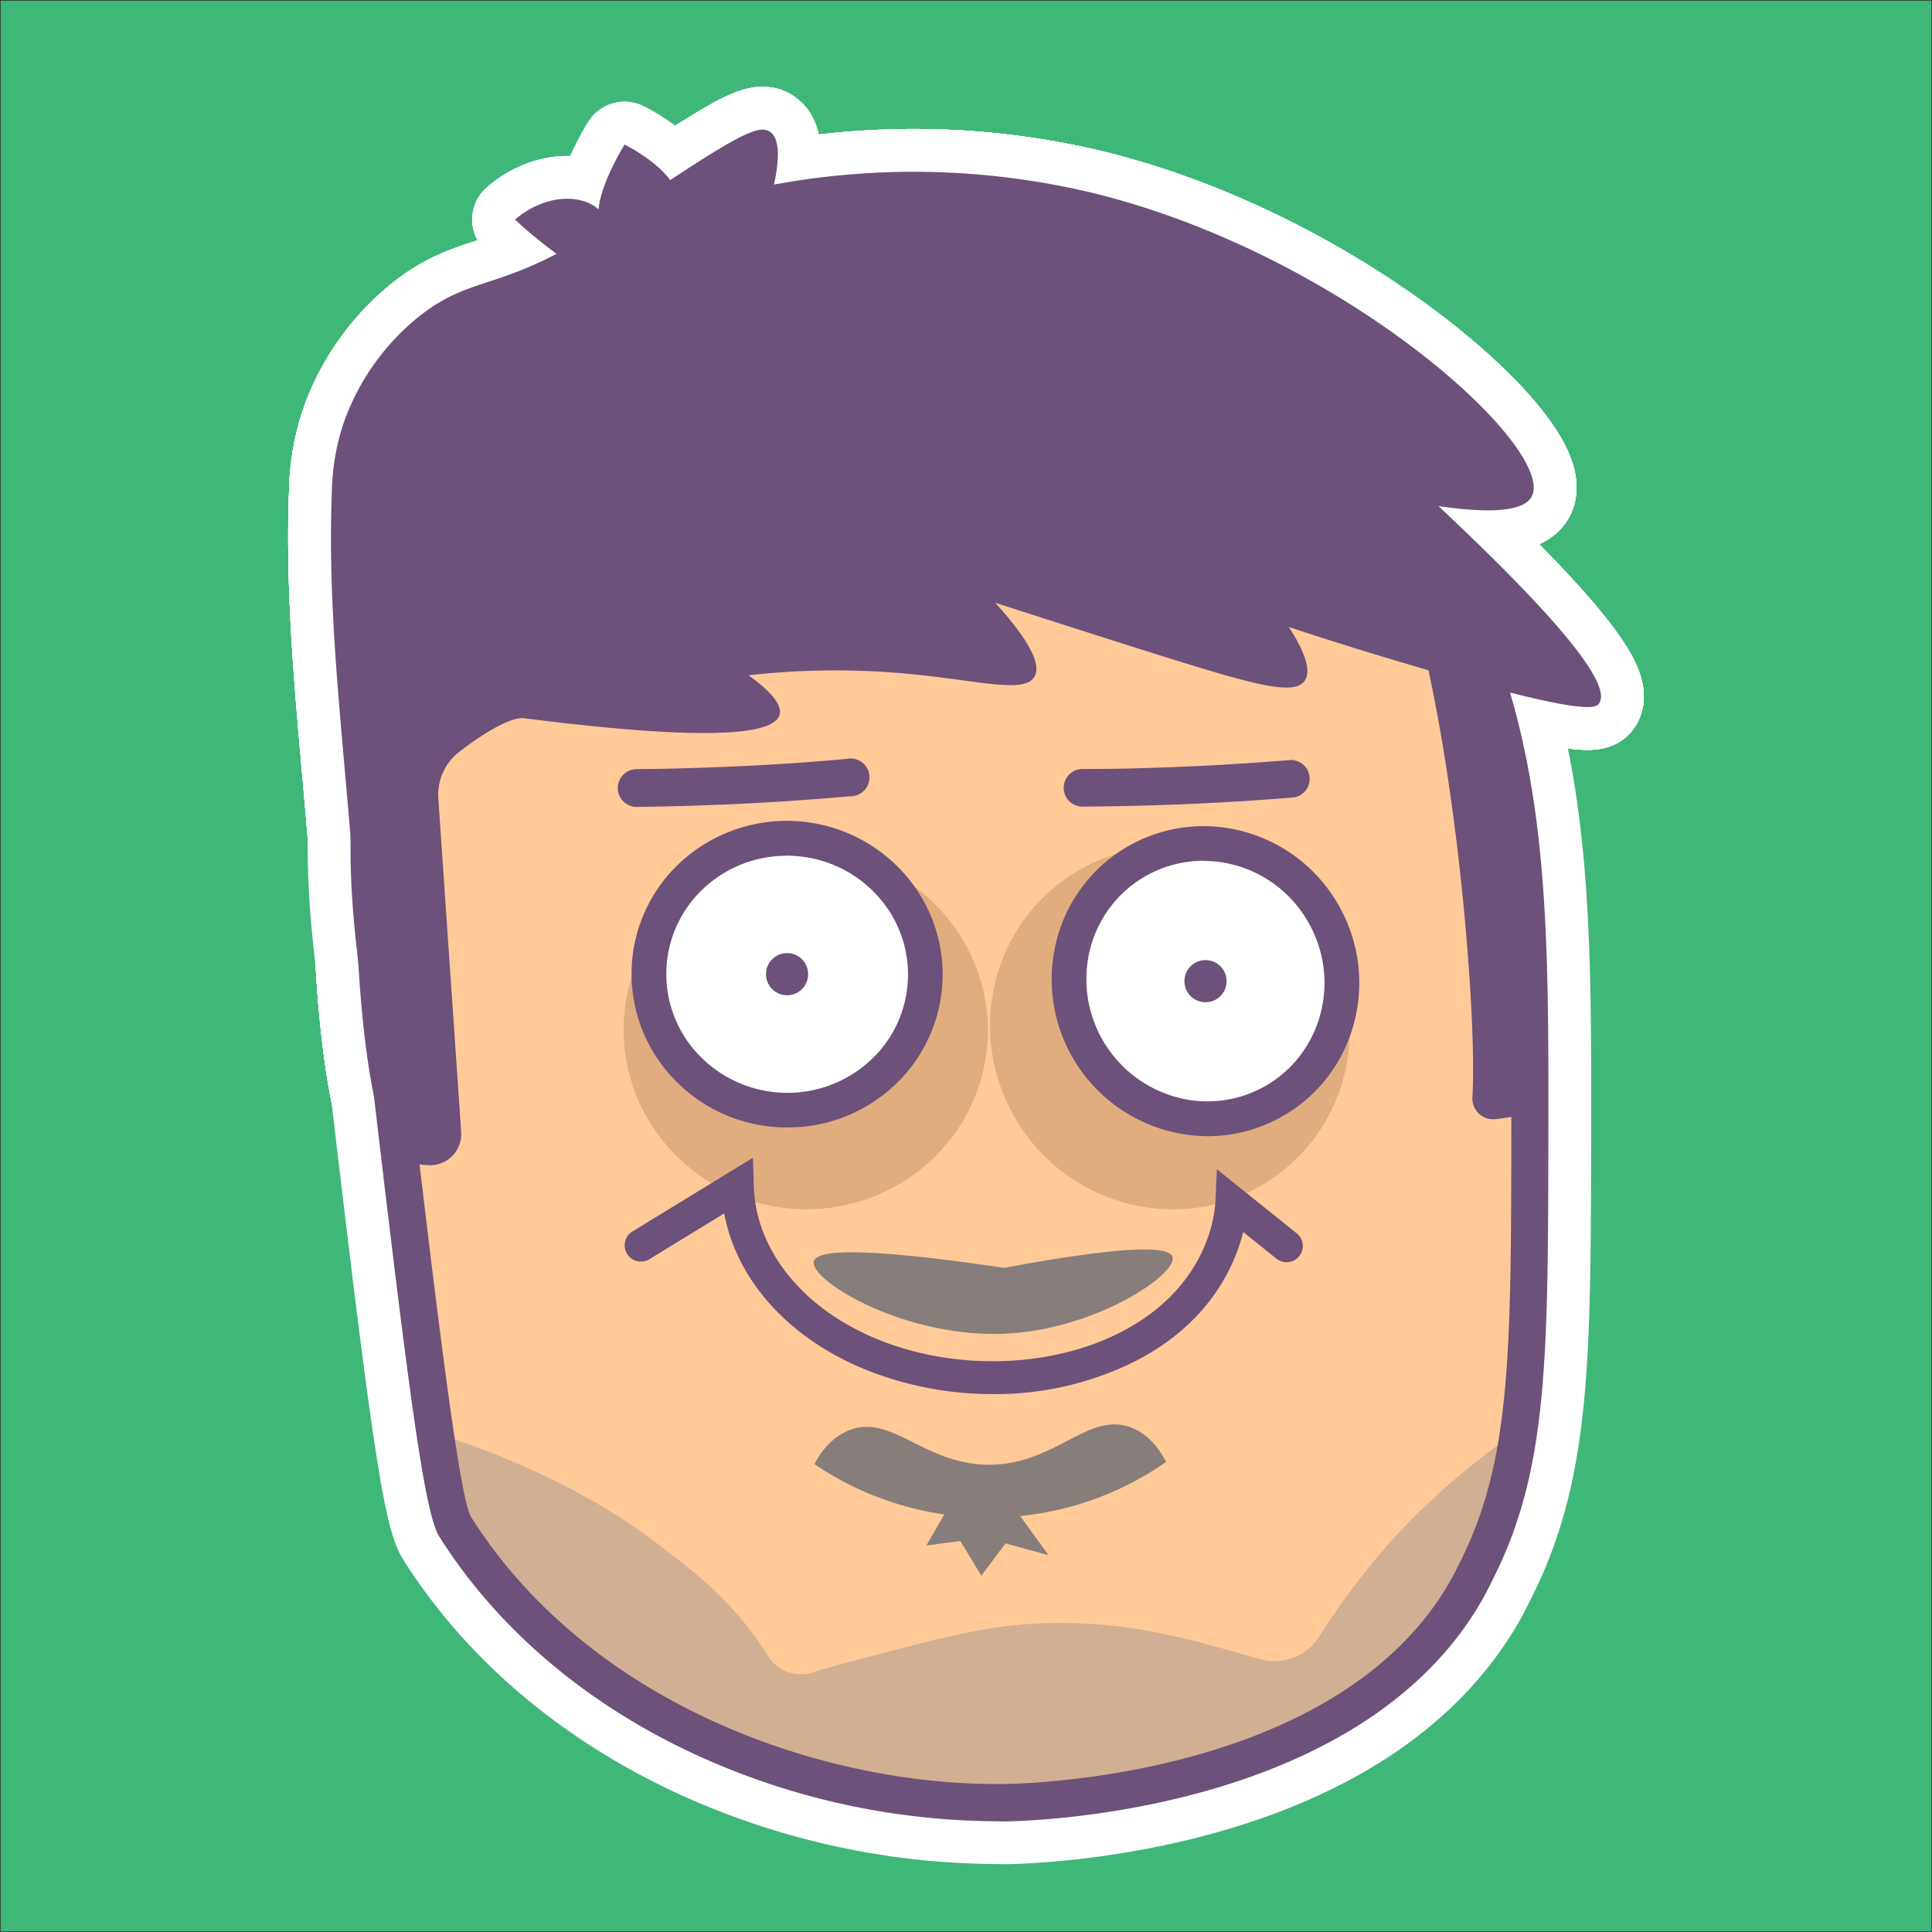 <svg id="Layer_1" data-name="Layer 1" xmlns="http://www.w3.org/2000/svg" xmlns:xlink="http://www.w3.org/1999/xlink" viewBox="0 0 512 512"><rect x="0" y="0" width="512" height="512" fill="#333333" stroke="none"/><defs><style>.cls-1,.cls-6{fill:none;}.cls-2{fill:#3eb778;}.cls-3{clip-path:url(#clip-path);}.cls-4{fill:#3eba5e;}.cls-5{fill:#32a05f;}.cls-6{stroke:#fff;stroke-linejoin:round;stroke-width:22.68px;}.cls-7{clip-path:url(#clip-path-4);}.cls-8{fill:#a0775c;}.cls-9{fill:#7a604d;}.cls-10{fill:#21a556;}.cls-11{clip-path:url(#clip-path-9);}.cls-12{clip-path:url(#clip-path-12);}.cls-13{fill:#ffca98;}.cls-14{fill:#d1af93;}.cls-15{fill:#6c517a;}.cls-16{fill:#e1ad7f;}.cls-17{fill:#fff;}.cls-18{fill:#877d7b;}</style><clipPath id="clip-path"><rect class="cls-1" x="-532" y="0.17" width="511.67" height="511.67"/></clipPath><clipPath id="clip-path-4"><path class="cls-1" d="M-69.09,122.84c11.64,12.22,28,30.13,46.43,52.89,35.66,44.09,38.41,56.21,39,64.94C18.16,269.9-1.92,304.22-21.16,305c-23.15.93-22.71-51.08-77.19-92.09C-118.63,197.62-133,194-136.26,178.57c-4-19.11,12.51-44.17,35.11-53.19C-87.8,120.06-75.41,121.57-69.09,122.84Z"/></clipPath><clipPath id="clip-path-9"><rect class="cls-1" x="0.17" y="0.17" width="511.67" height="511.67"/></clipPath><clipPath id="clip-path-12"><path id="SVGID" class="cls-1" d="M121.4,139.69A128,128,0,0,0,107,169.33c-12.69,35.84-9.15,68.15-7.06,86.12,11.11,95.21,16.74,142.94,20.63,149.11,31.52,49.93,93.47,73.92,145.72,73.12,8.05-.12,91.75-2.49,122.36-56.4,1.14-2,1.82-3.43,3-5.86C405.33,388,405.38,358.9,405.47,300.8c.1-65.75-.37-109-26.63-154.82-8.74-15.27-18.93-33.06-39.76-48.16-52-37.71-122.19-23.79-161.59-4.63C165.33,99.1,139.92,111.83,121.4,139.69Z"/></clipPath></defs><rect class="cls-2" x="0.17" y="0.17" width="511.67" height="511.67"/><g class="cls-3"><rect class="cls-4" x="-543.87" y="210.11" width="563.83" height="219.58"/><rect class="cls-5" x="-550.58" y="233.23" width="566.97" height="177.96"/><path class="cls-2" d="M-538.65,243.41c12,.67,17-3.34,33.69-4,20.53-.82,29.8,4.55,49.79,7.24,30.35,4.08,39.64-4.2,87.05-5.12,55.69-1.08,71.49,9.79,110.61,4.12,16.43-2.38,23.68-5.75,40.25-5.35,21.15.52,24.27,6.39,44.12,9.69C-131,257-101,237.89-33,241.07c21.21,1,35.4,3.65,43.82.56C24.2,236.72,7.51,223,6.34,222-42,182.26-563,198.29-570.55,226.82-572,232.19-556.38,242.42-538.65,243.41Z"/><g class="cls-3"><path class="cls-6" d="M-69.09,122.84c11.64,12.22,28,30.13,46.43,52.89,35.66,44.09,38.41,56.21,39,64.94C18.16,269.9-1.92,304.22-21.16,305c-23.15.93-22.71-51.08-77.19-92.09C-118.63,197.62-133,194-136.26,178.57c-4-19.11,12.51-44.17,35.11-53.19C-87.8,120.06-75.41,121.57-69.09,122.84Z"/><g class="cls-7"><path class="cls-6" d="M-100,156.68c4.19,2.81,10,.06,12.55,3.87,3.23,4.85-4.64,11.62-1.47,18.31,2.27,4.77,7.18,3.23,11.89,9.5,4.17,5.57,3,10.43,5.41,11,3.58.79,5.57-10.27,14.26-15.18,10.87-6.16,26.7.43,26.63,3.34-.08,3.41-22.22,2.59-24.26,11.05-1.19,4.94,5.23,7.57,4.69,14.39-.62,7.72-9.39,9-13.4,17.42-5.72,12,2.26,29.94,7.39,30C-49,260.35-42.7,223.42-40,224c1.33.3-1,9.09,3,12.08s10.7-4.78,18-2.17c5.4,1.92,4.61,7.2,10.1,10.69,7.5,4.77,20.9,2.49,25.25-3.93,5-7.38-2.94-18.78-14-39.24-27.76-51.55-21.17-60.36-40.2-77.82C-43,118.9-70.18,93.93-89.54,103.8-107.94,113.19-110.08,149.93-100,156.68Z"/></g><path class="cls-6" d="M17.74,242.93C30.63,267,26.86,310.14,4.08,310.14h-29.8c-14.24,0-21.15-13.09-29.28-28.27-12.88-24.07-7-52.3,13-63.05S4.86,218.86,17.74,242.93Z"/><circle class="cls-6" cx="-69.16" cy="449.59" r="74.46"/><rect class="cls-6" x="-551.92" y="459.93" width="547.83" height="88.1"/><path class="cls-6" d="M-69.09,122.84c11.64,12.22,28,30.13,46.43,52.89,35.66,44.09,38.41,56.21,39,64.94C18.16,269.9-1.92,304.22-21.16,305c-23.15.93-22.71-51.08-77.19-92.09C-118.63,197.62-133,194-136.26,178.57c-4-19.11,12.51-44.17,35.11-53.19C-87.8,120.06-75.41,121.57-69.09,122.84Z"/><g class="cls-7"><path class="cls-6" d="M-100,156.68c4.19,2.81,10,.06,12.55,3.87,3.23,4.85-4.64,11.62-1.47,18.31,2.27,4.77,7.18,3.23,11.89,9.5,4.17,5.57,3,10.43,5.41,11,3.58.79,5.57-10.27,14.26-15.18,10.87-6.16,26.7.43,26.63,3.34-.08,3.41-22.22,2.59-24.26,11.05-1.19,4.94,5.23,7.57,4.69,14.39-.62,7.72-9.39,9-13.4,17.42-5.72,12,2.26,29.94,7.39,30C-49,260.35-42.7,223.42-40,224c1.33.3-1,9.09,3,12.08s10.7-4.78,18-2.17c5.4,1.92,4.61,7.2,10.1,10.69,7.5,4.77,20.9,2.49,25.25-3.93,5-7.38-2.94-18.78-14-39.24-27.76-51.55-21.17-60.36-40.2-77.82C-43,118.9-70.18,93.93-89.54,103.8-107.94,113.19-110.08,149.93-100,156.68Z"/></g><path class="cls-6" d="M17.74,242.93C30.63,267,26.86,310.14,4.08,310.14h-29.8c-14.24,0-21.15-13.09-29.28-28.27-12.88-24.07-7-52.3,13-63.05S4.86,218.86,17.74,242.93Z"/><circle class="cls-6" cx="-69.16" cy="449.59" r="74.46"/><rect class="cls-6" x="-551.92" y="459.93" width="547.83" height="88.1"/><path class="cls-6" d="M-69.09,122.84c11.64,12.22,28,30.13,46.43,52.89,35.66,44.09,38.41,56.21,39,64.94C18.16,269.9-1.92,304.22-21.16,305c-23.15.93-22.71-51.08-77.19-92.09C-118.63,197.62-133,194-136.26,178.57c-4-19.11,12.51-44.17,35.11-53.19C-87.8,120.06-75.41,121.57-69.09,122.84Z"/><g class="cls-7"><path class="cls-6" d="M-100,156.68c4.19,2.81,10,.06,12.55,3.87,3.23,4.85-4.64,11.62-1.47,18.31,2.27,4.77,7.18,3.23,11.89,9.5,4.17,5.57,3,10.43,5.41,11,3.58.79,5.57-10.27,14.26-15.18,10.87-6.16,26.7.43,26.63,3.34-.08,3.41-22.22,2.59-24.26,11.05-1.19,4.94,5.23,7.57,4.69,14.39-.62,7.72-9.39,9-13.4,17.42-5.72,12,2.26,29.94,7.39,30C-49,260.35-42.7,223.42-40,224c1.33.3-1,9.09,3,12.08s10.7-4.78,18-2.17c5.4,1.92,4.61,7.2,10.1,10.69,7.5,4.77,20.9,2.49,25.25-3.93,5-7.38-2.94-18.78-14-39.24-27.76-51.55-21.17-60.36-40.2-77.82C-43,118.9-70.18,93.93-89.54,103.8-107.94,113.19-110.08,149.93-100,156.68Z"/></g><path class="cls-6" d="M17.74,242.93C30.63,267,26.86,310.14,4.08,310.14h-29.8c-14.24,0-21.15-13.09-29.28-28.27-12.88-24.07-7-52.3,13-63.05S4.86,218.86,17.74,242.93Z"/><circle class="cls-6" cx="-69.16" cy="449.59" r="74.46"/><rect class="cls-6" x="-551.92" y="459.93" width="547.83" height="88.1"/></g><g class="cls-3"><path class="cls-8" d="M-69.09,122.84c11.64,12.22,28,30.13,46.43,52.89,35.66,44.09,38.41,56.21,39,64.94C18.16,269.9-1.92,304.22-21.16,305c-23.15.93-22.71-51.08-77.19-92.09C-118.63,197.62-133,194-136.26,178.57c-4-19.11,12.51-44.17,35.11-53.19C-87.8,120.06-75.41,121.57-69.09,122.84Z"/><g class="cls-7"><path class="cls-9" d="M-100,156.68c4.19,2.81,10,.06,12.55,3.87,3.23,4.85-4.64,11.62-1.47,18.31,2.27,4.77,7.18,3.23,11.89,9.5,4.17,5.57,3,10.43,5.41,11,3.58.79,5.57-10.27,14.26-15.18,10.87-6.16,26.7.43,26.63,3.34-.08,3.41-22.22,2.59-24.26,11.05-1.19,4.94,5.23,7.57,4.69,14.39-.62,7.72-9.39,9-13.4,17.42-5.72,12,2.26,29.94,7.39,30C-49,260.35-42.7,223.42-40,224c1.33.3-1,9.09,3,12.08s10.7-4.78,18-2.17c5.4,1.92,4.61,7.2,10.1,10.69,7.5,4.77,20.9,2.49,25.25-3.93,5-7.38-2.94-18.78-14-39.24-27.76-51.55-21.17-60.36-40.2-77.82C-43,118.9-70.18,93.93-89.54,103.8-107.94,113.19-110.08,149.93-100,156.68Z"/></g><path class="cls-8" d="M17.74,242.93C30.63,267,26.86,310.14,4.08,310.14h-29.8c-14.24,0-21.15-13.09-29.28-28.27-12.88-24.07-7-52.3,13-63.05S4.86,218.86,17.74,242.93Z"/><circle class="cls-10" cx="-69.16" cy="449.59" r="74.46"/></g></g><g class="cls-11"><g class="cls-11"><path class="cls-6" d="M121.4,139.69A128,128,0,0,0,107,169.33c-12.69,35.84-9.15,68.15-7.06,86.12,11.11,95.21,16.74,142.94,20.63,149.11,31.52,49.93,93.47,73.92,145.72,73.12,8.05-.12,91.75-2.49,122.36-56.4,1.14-2,1.82-3.43,3-5.86C405.33,388,405.38,358.9,405.47,300.8c.1-65.75-.37-109-26.63-154.82-8.74-15.27-18.93-33.06-39.76-48.16-52-37.71-122.19-23.79-161.59-4.63C165.33,99.1,139.92,111.83,121.4,139.69Z"/><g class="cls-12"><path class="cls-6" d="M488.74,346.09c-18-9.73-43.76,6.2-75.51,25.86-31.18,19.3-46.77,38.62-51.43,44.65a186.3,186.3,0,0,0-12.1,16.93A13.93,13.93,0,0,1,334,439.7l-.27-.08c-20.39-5.8-34.16-9.71-54.7-9.5-15.69.16-28.36,3.52-53.72,10.25-3.87,1-7.1,1.95-9.8,2.83a10.44,10.44,0,0,1-12.11-4.49l0-.07C194.5,424.44,184,416.49,173,408.2c-6.09-4.59-26.21-19.12-61.37-29.54-35.8-10.61-64.83-19.2-79.66-5.07-14.49,13.8-9.7,43.8-2.53,61.88,25.72,64.85,129.05,94.58,171.09,80.26a16.86,16.86,0,0,0,1.6,9.73c9.32,19.69,47.39,26.11,67.19,27,33.65,1.46,68-10.83,85.78-26.27,39.67,11.86,144.12-46.89,152.4-121C509.63,385.8,506.35,355.59,488.74,346.09Z"/></g><path class="cls-6" d="M121.4,139.69A128,128,0,0,0,107,169.33c-12.69,35.84-9.15,68.15-7.06,86.12,11.11,95.21,16.74,142.94,20.63,149.11,31.52,49.93,93.47,73.92,145.72,73.12,8.05-.12,91.75-2.49,122.36-56.4,1.14-2,1.82-3.43,3-5.86C405.33,388,405.38,358.9,405.47,300.8c.1-65.75-.37-109-26.63-154.82-8.74-15.27-18.93-33.06-39.76-48.16-52-37.71-122.19-23.79-161.59-4.63C165.33,99.1,139.92,111.83,121.4,139.69Z"/><path class="cls-6" d="M342.59,206.36q-11.77,1-24.23,1.57c-11,.54-21.69.8-32,.84"/><ellipse class="cls-6" cx="310.03" cy="272.44" rx="47.48" ry="48.27" transform="translate(-94.77 191.98) rotate(-30.07)"/><ellipse class="cls-6" cx="319.47" cy="260.02" rx="36.01" ry="36.61" transform="translate(-87.29 195.04) rotate(-30.07)"/><circle class="cls-6" cx="319.47" cy="260.02" r="5.59"/><path class="cls-6" d="M224.92,206.07q-11.76,1.05-24.21,1.74-16.53.91-32,1.06"/><ellipse class="cls-6" cx="213.51" cy="272.96" rx="47.48" ry="48.27" transform="translate(-74.54 465.63) rotate(-85.74)"/><ellipse class="cls-6" cx="208.58" cy="258.17" rx="36.01" ry="36.61" transform="translate(-64.35 447.02) rotate(-85.74)"/><circle class="cls-6" cx="208.58" cy="258.17" r="5.59"/><path class="cls-6" d="M169.83,330.06l25.6-15.67c.56,19.16,14.82,36.64,37,45.17,20.74,8,46.81,7.64,66.88-2.86,25.42-13.29,26.93-35.49,27.06-38.18L341,330.24"/><path class="cls-6" d="M116.16,211.64a14.37,14.37,0,0,1,5.52-12.38c5.59-4.31,13.41-9.41,17.32-8.91q65,8.28,67.61-.95,1-3.77-8.24-10.44a204.38,204.38,0,0,1,37.63-.78c21.83,1.57,35.21,6.08,38.12,1.17,1.45-2.44.53-7.6-10.39-19.62,13.48,4.36,25.83,8.3,36.88,11.8,30.85,9.77,42.11,13.1,45.11,8.92,1.34-1.86,1.38-5.7-4.17-14.3,8.65,2.87,21.54,7,37.33,11.56,41.05,11.87,44,10,44.88,8.72,2.5-3.59-2.77-15-42.55-52.31,18.56,2.73,23.46,0,24.77-2.67,6.22-12.8-50-64.4-117.33-80.54a204,204,0,0,0-83.53-2c2.11-9.78.56-12.89-1.09-14-2.89-2-8.42.65-34.88,18.47-12.82,8.64-10.77,7.53-14,9.51C132.05,77.14,124.33,73,110.41,84.39a63.19,63.19,0,0,0-18.9,26.46,60,60,0,0,0-3.55,19c-1.61,40.42,5.19,79.73,6.84,122.1,0,0,2,52.08,12.36,55.65a24.44,24.44,0,0,0,6.74,1.21H114a8.29,8.29,0,0,0,8.21-8.93Z"/><path class="cls-6" d="M116.16,211.64a14.37,14.37,0,0,1,5.52-12.38c5.59-4.31,13.41-9.41,17.32-8.91q65,8.28,67.61-.95,1-3.77-8.24-10.44a204.38,204.38,0,0,1,37.63-.78c21.83,1.57,35.21,6.08,38.12,1.17,1.45-2.44.53-7.6-10.39-19.62,13.48,4.36,25.83,8.3,36.88,11.8,30.85,9.77,42.11,13.1,45.11,8.92,1.34-1.86,1.38-5.7-4.17-14.3,8.65,2.87,21.54,7,37.33,11.56,41.05,11.87,44,10,44.88,8.72,2.5-3.59-2.77-15-42.55-52.31,18.56,2.73,23.46,0,24.77-2.67,6.22-12.8-50-64.4-117.33-80.54a204,204,0,0,0-83.53-2c2.11-9.78.56-12.89-1.09-14-2.89-2-8.42.65-34.88,18.47-12.82,8.64-10.77,7.53-14,9.51C132.05,77.14,124.33,73,110.41,84.39a63.19,63.19,0,0,0-18.9,26.46,60,60,0,0,0-3.55,19c-1.61,40.42,5.19,79.73,6.84,122.1,0,0,2,52.08,12.36,55.65a24.44,24.44,0,0,0,6.74,1.21H114a8.29,8.29,0,0,0,8.21-8.93Z"/><path class="cls-6" d="M371,150.6c13.89,37.31,20.6,116.53,19.2,140.21a5.5,5.5,0,0,0,6.25,5.76l13.71-1.86a744.72,744.72,0,0,0-15.21-120.53"/><path class="cls-6" d="M371,150.6c13.89,37.31,20.6,116.53,19.2,140.21a5.5,5.5,0,0,0,6.25,5.76l13.71-1.86a744.72,744.72,0,0,0-15.21-120.53"/><path class="cls-6" d="M215.67,334.25c.79-2.92,11.67-4,50.44,1.74,36.52-6.79,43.88-5.2,44.61-2.9,1.41,4.41-19.32,18.59-42.64,20.25C240.39,355.3,214.32,339.21,215.67,334.25Z"/><path class="cls-6" d="M215.84,388c1.49-2.83,4.1-6.64,8.51-8.67,11.68-5.37,20.32,9,38.06,8.84s26.46-14.79,38.07-9.56c4.43,2,7,5.86,8.57,8.81a82.23,82.23,0,0,1-93.21.58Z"/><path class="cls-6" d="M260.06,417.58l-5.56-9.21-9,1.2,5.93-10.25,9.59,1.9,8.78-.21,8.09,11.14L266.47,409Q263.27,413.3,260.06,417.58Z"/><path class="cls-6" d="M160.23,60.63c-5.67-4.72,5.29-22.33,5.29-22.33s16,7.94,13.57,15.9C176.86,61.63,164.82,64.46,160.23,60.63Z"/><path class="cls-6" d="M158.77,72.86c-2.41,1.08-6-1.63-13.23-7.06a111.19,111.19,0,0,1-9.06-7.62c8.21-7,18.37-6.89,22.77-2.09S162.51,71.19,158.77,72.86Z"/><path class="cls-6" d="M121.4,139.69A128,128,0,0,0,107,169.33c-12.69,35.84-9.15,68.15-7.06,86.12,11.11,95.21,16.74,142.94,20.63,149.11,31.52,49.93,93.47,73.92,145.72,73.12,8.05-.12,91.75-2.49,122.36-56.4,1.14-2,1.82-3.43,3-5.86C405.33,388,405.38,358.9,405.47,300.8c.1-65.75-.37-109-26.63-154.82-8.74-15.27-18.93-33.06-39.76-48.16-52-37.71-122.19-23.79-161.59-4.63C165.33,99.1,139.92,111.83,121.4,139.69Z"/><g class="cls-12"><path class="cls-6" d="M488.74,346.09c-18-9.73-43.76,6.2-75.51,25.86-31.18,19.3-46.77,38.62-51.43,44.65a186.3,186.3,0,0,0-12.1,16.93A13.93,13.93,0,0,1,334,439.7l-.27-.08c-20.39-5.8-34.16-9.71-54.7-9.5-15.69.16-28.36,3.52-53.72,10.25-3.87,1-7.1,1.95-9.8,2.83a10.44,10.44,0,0,1-12.11-4.49l0-.07C194.5,424.44,184,416.49,173,408.2c-6.09-4.59-26.21-19.12-61.37-29.54-35.8-10.61-64.83-19.2-79.66-5.07-14.49,13.8-9.7,43.8-2.53,61.88,25.72,64.85,129.05,94.58,171.09,80.26a16.86,16.86,0,0,0,1.6,9.73c9.32,19.69,47.39,26.11,67.19,27,33.65,1.46,68-10.83,85.78-26.27,39.67,11.86,144.12-46.89,152.4-121C509.63,385.8,506.35,355.59,488.74,346.09Z"/></g><path class="cls-6" d="M263.81,482.65a193,193,0,0,1-80.22-18c-28.7-13.42-51.93-33.28-67.17-57.42C112.07,400.31,107.54,363,95.06,256c-2.08-17.8-5.94-50.92,7.31-88.34A132.48,132.48,0,0,1,117.28,137h0c19.63-29.55,46.55-42.63,58-48.21a203.65,203.65,0,0,1,78-19.5c33.93-1.36,64.57,7.13,88.62,24.57,21.69,15.73,32.48,34.57,41.15,49.71,27.45,47.91,27.38,93.79,27.28,157.29-.09,58.8-.13,88.31-14.28,116.81l-.56,1.13c-.91,1.85-1.57,3.18-2.59,5-31.71,55.85-117,58.75-126.59,58.9ZM125.52,142.43A123.8,123.8,0,0,0,111.69,171c-12.48,35.25-8.79,66.9-6.81,83.89,9.55,81.85,16.45,141,19.92,147.07,31,49.1,91.72,70.81,139.1,70.82l2.34,0c9-.14,89.14-2.83,118.14-53.9.88-1.54,1.45-2.71,2.32-4.47l.57-1.14c13.12-26.44,13.16-55.18,13.25-112.43.1-62,.17-106.74-26-152.36-8.63-15.06-18.4-32.14-38.38-46.62-52.31-37.93-123-20.48-156.52-4.19-10.76,5.24-36,17.49-54.13,44.8Z"/><path class="cls-6" d="M286.4,213.75a5,5,0,0,1,0-9.95c10.54,0,21.21-.32,31.74-.83,8-.39,16.08-.92,24.06-1.57a5,5,0,0,1,.81,9.91c-8.09.67-16.29,1.2-24.39,1.59-10.67.52-21.5.8-32.18.85Z"/><ellipse class="cls-6" cx="310.03" cy="272.44" rx="47.48" ry="48.27" transform="translate(-94.77 191.98) rotate(-30.07)"/><ellipse class="cls-6" cx="319.47" cy="260.02" rx="36.01" ry="36.61" transform="translate(-87.29 195.04) rotate(-30.07)"/><path class="cls-6" d="M320.05,301.11A41.59,41.59,0,0,1,280,249.23a40.2,40.2,0,0,1,49.76-28.81,41.27,41.27,0,0,1,24.86,19.26c11.38,19.67,4.88,44.8-14.5,56A40,40,0,0,1,320.05,301.11Zm-1.15-73a31,31,0,0,0-30,23.38,32.43,32.43,0,0,0,22.7,39.22,30.88,30.88,0,0,0,23.88-3h0c15-8.68,20-28.17,11.15-43.44a32.1,32.1,0,0,0-19.34-15A31.51,31.51,0,0,0,318.9,228.15Z"/><circle class="cls-6" cx="319.47" cy="260.02" r="5.59"/><path class="cls-6" d="M168.75,213.84a5,5,0,0,1-.05-10c10.54-.11,21.21-.46,31.73-1,8-.44,16.1-1,24-1.73a5,5,0,1,1,.89,9.9c-8.07.72-16.28,1.31-24.39,1.76-10.67.59-21.49.94-32.17,1.06Z"/><ellipse class="cls-6" cx="213.51" cy="272.96" rx="47.48" ry="48.27" transform="translate(-74.54 465.63) rotate(-85.74)"/><ellipse class="cls-6" cx="208.58" cy="258.17" rx="36.01" ry="36.61" transform="translate(-64.35 447.02) rotate(-85.74)"/><path class="cls-6" d="M208.74,298.79c-1.05,0-2.11,0-3.17-.12a41.22,41.22,0,0,1-28.16-14,40.21,40.21,0,0,1,4.27-57.34,41.63,41.63,0,0,1,58.07,4.32A40.19,40.19,0,0,1,235.49,289,41.21,41.21,0,0,1,208.74,298.79Zm-.3-72a32.06,32.06,0,0,0-20.81,7.61,31,31,0,0,0-3.29,44.25,32.45,32.45,0,0,0,45.2,3.36,30.88,30.88,0,0,0,11-21.43h0a30.87,30.87,0,0,0-7.67-22.81,32.16,32.16,0,0,0-21.92-10.89C210.09,226.78,209.26,226.75,208.44,226.75Z"/><circle class="cls-6" cx="208.58" cy="258.17" r="5.59"/><path class="cls-6" d="M263.11,369.45a90.14,90.14,0,0,1-32.19-5.88c-21.21-8.14-35.6-23.84-39-42l-19.82,12.13a4.3,4.3,0,0,1-4.5-7.34l31.94-19.55.22,7.42c.51,17.54,13.64,33.36,34.27,41.28,20.41,7.84,45.27,6.8,63.33-2.65C320,341.07,321.93,322,322.1,318.33l.38-8.48,21.17,17a4.3,4.3,0,0,1-5.4,6.7l-8.78-7.06c-2.33,9.24-9,24-28.14,34A82.93,82.93,0,0,1,263.11,369.45Z"/><path class="cls-6" d="M116.16,211.64a14.37,14.37,0,0,1,5.52-12.38c5.59-4.31,13.41-9.41,17.32-8.91q65,8.28,67.61-.95,1-3.77-8.24-10.44a204.38,204.38,0,0,1,37.63-.78c21.83,1.57,35.21,6.08,38.12,1.17,1.45-2.44.53-7.6-10.39-19.62,13.48,4.36,25.83,8.3,36.88,11.8,30.85,9.77,42.11,13.1,45.11,8.92,1.34-1.86,1.38-5.7-4.17-14.3,8.65,2.87,21.54,7,37.33,11.56,41.05,11.87,44,10,44.88,8.72,2.5-3.59-2.77-15-42.55-52.31,18.56,2.73,23.46,0,24.77-2.67,6.22-12.8-50-64.4-117.33-80.54a204,204,0,0,0-83.53-2c2.11-9.78.56-12.89-1.09-14-2.89-2-8.42.65-34.88,18.47-12.82,8.64-10.77,7.53-14,9.51C132.05,77.14,124.33,73,110.41,84.39a63.19,63.19,0,0,0-18.9,26.46,60,60,0,0,0-3.55,19c-1.61,40.42,5.19,79.73,6.84,122.1,0,0,2,52.08,12.36,55.65a24.44,24.44,0,0,0,6.74,1.21H114a8.29,8.29,0,0,0,8.21-8.93Z"/><path class="cls-6" d="M116.16,211.64a14.37,14.37,0,0,1,5.52-12.38c5.59-4.31,13.41-9.41,17.32-8.91q65,8.28,67.61-.95,1-3.77-8.24-10.44a204.38,204.38,0,0,1,37.63-.78c21.83,1.57,35.21,6.08,38.12,1.17,1.45-2.44.53-7.6-10.39-19.62,13.48,4.36,25.83,8.3,36.88,11.8,30.85,9.77,42.11,13.1,45.11,8.92,1.34-1.86,1.38-5.7-4.17-14.3,8.65,2.87,21.54,7,37.33,11.56,41.05,11.87,44,10,44.88,8.72,2.5-3.59-2.77-15-42.55-52.31,18.56,2.73,23.46,0,24.77-2.67,6.22-12.8-50-64.4-117.33-80.54a204,204,0,0,0-83.53-2c2.11-9.78.56-12.89-1.09-14-2.89-2-8.42.65-34.88,18.47-12.82,8.64-10.77,7.53-14,9.51C132.05,77.14,124.33,73,110.41,84.39a63.19,63.19,0,0,0-18.9,26.46,60,60,0,0,0-3.55,19c-1.61,40.42,5.19,79.73,6.84,122.1,0,0,2,52.08,12.36,55.65a24.44,24.44,0,0,0,6.74,1.21H114a8.29,8.29,0,0,0,8.21-8.93Z"/><path class="cls-6" d="M371,150.6c13.89,37.31,20.6,116.53,19.2,140.21a5.5,5.5,0,0,0,6.25,5.76l13.71-1.86a744.72,744.72,0,0,0-15.21-120.53"/><path class="cls-6" d="M371,150.6c13.89,37.31,20.6,116.53,19.2,140.21a5.5,5.5,0,0,0,6.25,5.76l13.71-1.86a744.72,744.72,0,0,0-15.21-120.53"/><path class="cls-6" d="M215.67,334.25c.79-2.92,11.67-4,50.44,1.74,36.52-6.79,43.88-5.2,44.61-2.9,1.41,4.41-19.32,18.59-42.64,20.25C240.39,355.3,214.32,339.21,215.67,334.25Z"/><path class="cls-6" d="M215.84,388c1.49-2.83,4.1-6.64,8.51-8.67,11.68-5.37,20.32,9,38.06,8.84s26.46-14.79,38.07-9.56c4.43,2,7,5.86,8.57,8.81a82.23,82.23,0,0,1-93.21.58Z"/><path class="cls-6" d="M260.06,417.58l-5.56-9.21-9,1.2,5.93-10.25,9.59,1.9,8.78-.21,8.09,11.14L266.47,409Q263.27,413.3,260.06,417.58Z"/><path class="cls-6" d="M160.23,60.63c-5.67-4.72,5.29-22.33,5.29-22.33s16,7.94,13.57,15.9C176.86,61.63,164.82,64.46,160.23,60.63Z"/><path class="cls-6" d="M158.77,72.86c-2.41,1.08-6-1.63-13.23-7.06a111.19,111.19,0,0,1-9.06-7.62c8.21-7,18.37-6.89,22.77-2.09S162.51,71.19,158.77,72.86Z"/><path class="cls-6" d="M121.4,139.69A128,128,0,0,0,107,169.33c-12.69,35.84-9.15,68.15-7.06,86.12,11.11,95.21,16.74,142.94,20.63,149.11,31.52,49.93,93.47,73.92,145.72,73.12,8.05-.12,91.75-2.49,122.36-56.4,1.14-2,1.82-3.43,3-5.86C405.33,388,405.38,358.9,405.47,300.8c.1-65.75-.37-109-26.63-154.82-8.74-15.27-18.93-33.06-39.76-48.16-52-37.71-122.19-23.79-161.59-4.63C165.33,99.1,139.92,111.83,121.4,139.69Z"/><g class="cls-12"><path class="cls-6" d="M488.74,346.09c-18-9.73-43.76,6.2-75.51,25.86-31.18,19.3-46.77,38.62-51.43,44.65a186.3,186.3,0,0,0-12.1,16.93A13.93,13.93,0,0,1,334,439.7l-.27-.08c-20.39-5.8-34.16-9.71-54.7-9.5-15.69.16-28.36,3.52-53.72,10.25-3.87,1-7.1,1.95-9.8,2.83a10.44,10.44,0,0,1-12.11-4.49l0-.07C194.5,424.44,184,416.49,173,408.2c-6.09-4.59-26.21-19.12-61.37-29.54-35.8-10.61-64.83-19.2-79.66-5.07-14.49,13.8-9.7,43.8-2.53,61.88,25.72,64.85,129.05,94.58,171.09,80.26a16.86,16.86,0,0,0,1.6,9.73c9.32,19.69,47.39,26.11,67.19,27,33.65,1.46,68-10.83,85.78-26.27,39.67,11.86,144.12-46.89,152.4-121C509.63,385.8,506.35,355.59,488.74,346.09Z"/></g><path class="cls-6" d="M121.4,139.69A128,128,0,0,0,107,169.33c-12.69,35.84-9.15,68.15-7.06,86.12,11.11,95.21,16.74,142.94,20.63,149.11,31.52,49.93,93.47,73.92,145.72,73.12,8.05-.12,91.75-2.49,122.36-56.4,1.14-2,1.82-3.43,3-5.86C405.33,388,405.38,358.9,405.47,300.8c.1-65.75-.37-109-26.63-154.82-8.74-15.27-18.93-33.06-39.76-48.16-52-37.71-122.19-23.79-161.59-4.63C165.33,99.1,139.92,111.83,121.4,139.69Z"/><path class="cls-6" d="M342.59,206.36q-11.77,1-24.23,1.57c-11,.54-21.69.8-32,.84"/><ellipse class="cls-6" cx="310.03" cy="272.44" rx="47.48" ry="48.27" transform="translate(-94.77 191.98) rotate(-30.07)"/><ellipse class="cls-6" cx="319.47" cy="260.02" rx="36.01" ry="36.61" transform="translate(-87.29 195.04) rotate(-30.07)"/><circle class="cls-6" cx="319.47" cy="260.02" r="5.59"/><path class="cls-6" d="M224.92,206.07q-11.76,1.05-24.21,1.74-16.53.91-32,1.06"/><ellipse class="cls-6" cx="213.51" cy="272.96" rx="47.48" ry="48.27" transform="translate(-74.54 465.63) rotate(-85.74)"/><ellipse class="cls-6" cx="208.58" cy="258.17" rx="36.01" ry="36.61" transform="translate(-64.35 447.02) rotate(-85.74)"/><circle class="cls-6" cx="208.58" cy="258.17" r="5.59"/><path class="cls-6" d="M169.83,330.06l25.6-15.67c.56,19.16,14.82,36.64,37,45.17,20.74,8,46.81,7.64,66.88-2.86,25.42-13.29,26.93-35.49,27.06-38.18L341,330.24"/><path class="cls-6" d="M116.16,211.64a14.37,14.37,0,0,1,5.52-12.38c5.59-4.31,13.41-9.41,17.32-8.91q65,8.28,67.61-.95,1-3.77-8.24-10.44a204.38,204.38,0,0,1,37.63-.78c21.83,1.57,35.21,6.08,38.12,1.17,1.45-2.44.53-7.6-10.39-19.62,13.48,4.36,25.83,8.3,36.88,11.8,30.85,9.77,42.11,13.1,45.11,8.92,1.34-1.86,1.38-5.7-4.17-14.3,8.65,2.87,21.54,7,37.33,11.56,41.05,11.87,44,10,44.88,8.72,2.5-3.59-2.77-15-42.55-52.31,18.56,2.73,23.46,0,24.77-2.67,6.22-12.8-50-64.4-117.33-80.54a204,204,0,0,0-83.53-2c2.11-9.78.56-12.89-1.09-14-2.89-2-8.42.65-34.88,18.47-12.82,8.64-10.77,7.53-14,9.51C132.05,77.14,124.33,73,110.41,84.39a63.19,63.19,0,0,0-18.9,26.46,60,60,0,0,0-3.55,19c-1.61,40.42,5.19,79.73,6.84,122.1,0,0,2,52.08,12.36,55.65a24.44,24.44,0,0,0,6.74,1.21H114a8.29,8.29,0,0,0,8.21-8.93Z"/><path class="cls-6" d="M116.16,211.64a14.37,14.37,0,0,1,5.52-12.38c5.59-4.31,13.41-9.41,17.32-8.91q65,8.28,67.61-.95,1-3.77-8.24-10.44a204.38,204.38,0,0,1,37.63-.78c21.83,1.57,35.21,6.08,38.12,1.17,1.45-2.44.53-7.6-10.39-19.62,13.48,4.36,25.83,8.3,36.88,11.8,30.85,9.77,42.11,13.1,45.11,8.92,1.34-1.86,1.38-5.7-4.17-14.3,8.65,2.87,21.54,7,37.33,11.56,41.05,11.87,44,10,44.88,8.72,2.5-3.59-2.77-15-42.55-52.31,18.56,2.73,23.46,0,24.77-2.67,6.22-12.8-50-64.4-117.33-80.54a204,204,0,0,0-83.53-2c2.11-9.78.56-12.89-1.09-14-2.89-2-8.42.65-34.88,18.47-12.82,8.64-10.77,7.53-14,9.51C132.05,77.14,124.33,73,110.41,84.39a63.19,63.19,0,0,0-18.9,26.46,60,60,0,0,0-3.55,19c-1.61,40.42,5.19,79.73,6.84,122.1,0,0,2,52.08,12.36,55.65a24.44,24.44,0,0,0,6.74,1.21H114a8.29,8.29,0,0,0,8.21-8.93Z"/><path class="cls-6" d="M371,150.6c13.89,37.31,20.6,116.53,19.2,140.21a5.5,5.5,0,0,0,6.25,5.76l13.71-1.86a744.72,744.72,0,0,0-15.21-120.53"/><path class="cls-6" d="M371,150.6c13.89,37.31,20.6,116.53,19.2,140.21a5.5,5.5,0,0,0,6.25,5.76l13.71-1.86a744.72,744.72,0,0,0-15.21-120.53"/><path class="cls-6" d="M215.67,334.25c.79-2.92,11.67-4,50.44,1.74,36.52-6.79,43.88-5.2,44.61-2.9,1.41,4.41-19.32,18.59-42.64,20.25C240.39,355.3,214.32,339.21,215.67,334.25Z"/><path class="cls-6" d="M215.84,388c1.49-2.83,4.1-6.64,8.51-8.67,11.68-5.37,20.32,9,38.06,8.84s26.46-14.79,38.07-9.56c4.43,2,7,5.86,8.57,8.81a82.23,82.23,0,0,1-93.21.58Z"/><path class="cls-6" d="M260.06,417.58l-5.56-9.21-9,1.2,5.93-10.25,9.59,1.9,8.78-.21,8.09,11.14L266.47,409Q263.27,413.3,260.06,417.58Z"/><path class="cls-6" d="M160.23,60.63c-5.67-4.72,5.29-22.33,5.29-22.33s16,7.94,13.57,15.9C176.86,61.63,164.82,64.46,160.23,60.63Z"/><path class="cls-6" d="M158.77,72.86c-2.41,1.08-6-1.63-13.23-7.06a111.19,111.19,0,0,1-9.06-7.62c8.21-7,18.37-6.89,22.77-2.09S162.51,71.19,158.77,72.86Z"/></g><g class="cls-11"><path class="cls-13" d="M121.4,139.69A128,128,0,0,0,107,169.33c-12.69,35.84-9.15,68.15-7.06,86.12,11.11,95.21,16.74,142.94,20.63,149.11,31.52,49.93,93.47,73.92,145.72,73.12,8.05-.12,91.75-2.49,122.36-56.4,1.14-2,1.82-3.43,3-5.86C405.33,388,405.38,358.9,405.47,300.8c.1-65.75-.37-109-26.63-154.82-8.74-15.27-18.93-33.06-39.76-48.16-52-37.71-122.19-23.79-161.59-4.63C165.33,99.1,139.92,111.83,121.4,139.69Z"/><g class="cls-12"><path class="cls-14" d="M488.74,346.09c-18-9.73-43.76,6.2-75.51,25.86-31.18,19.3-46.77,38.62-51.43,44.65a186.3,186.3,0,0,0-12.1,16.93A13.93,13.93,0,0,1,334,439.7l-.27-.08c-20.39-5.8-34.16-9.71-54.7-9.5-15.69.16-28.36,3.52-53.72,10.25-3.87,1-7.1,1.95-9.8,2.83a10.44,10.44,0,0,1-12.11-4.49l0-.07C194.5,424.44,184,416.49,173,408.2c-6.09-4.59-26.21-19.12-61.37-29.54-35.8-10.61-64.83-19.2-79.66-5.07-14.49,13.8-9.7,43.8-2.53,61.88,25.72,64.85,129.05,94.58,171.09,80.26a16.86,16.86,0,0,0,1.6,9.73c9.32,19.69,47.39,26.11,67.19,27,33.65,1.46,68-10.83,85.78-26.27,39.67,11.86,144.12-46.89,152.4-121C509.63,385.8,506.35,355.59,488.74,346.09Z"/></g><path class="cls-15" d="M263.81,482.65a193,193,0,0,1-80.22-18c-28.7-13.42-51.93-33.28-67.17-57.42C112.07,400.31,107.54,363,95.06,256c-2.08-17.8-5.94-50.92,7.31-88.34A132.48,132.48,0,0,1,117.28,137h0c19.63-29.55,46.55-42.63,58-48.21a203.65,203.65,0,0,1,78-19.5c33.93-1.36,64.57,7.13,88.62,24.57,21.69,15.73,32.48,34.57,41.15,49.71,27.45,47.91,27.38,93.79,27.28,157.29-.09,58.8-.13,88.31-14.28,116.81l-.56,1.13c-.91,1.85-1.57,3.18-2.59,5-31.71,55.85-117,58.75-126.59,58.9ZM125.52,142.43A123.8,123.8,0,0,0,111.69,171c-12.48,35.25-8.79,66.9-6.81,83.89,9.55,81.85,16.45,141,19.92,147.07,31,49.1,91.72,70.81,139.1,70.82l2.34,0c9-.14,89.14-2.83,118.14-53.9.88-1.54,1.45-2.71,2.32-4.47l.57-1.14c13.12-26.44,13.16-55.18,13.25-112.43.1-62,.17-106.74-26-152.36-8.63-15.06-18.4-32.14-38.38-46.62-52.31-37.93-123-20.48-156.52-4.19-10.76,5.24-36,17.49-54.13,44.8Z"/><path class="cls-15" d="M286.4,213.75a5,5,0,0,1,0-9.95c10.54,0,21.21-.32,31.74-.83,8-.39,16.08-.92,24.06-1.57a5,5,0,0,1,.81,9.91c-8.09.67-16.29,1.2-24.39,1.59-10.67.52-21.5.8-32.18.85Z"/><ellipse class="cls-16" cx="310.03" cy="272.44" rx="47.48" ry="48.27" transform="translate(-94.77 191.98) rotate(-30.07)"/><ellipse class="cls-17" cx="319.47" cy="260.02" rx="36.01" ry="36.61" transform="translate(-87.29 195.04) rotate(-30.07)"/><path class="cls-15" d="M320.05,301.11A41.59,41.59,0,0,1,280,249.23a40.2,40.2,0,0,1,49.76-28.81,41.27,41.27,0,0,1,24.86,19.26c11.38,19.67,4.88,44.8-14.5,56A40,40,0,0,1,320.05,301.11Zm-1.15-73a31,31,0,0,0-30,23.38,32.43,32.43,0,0,0,22.7,39.22,30.88,30.88,0,0,0,23.88-3h0c15-8.68,20-28.17,11.15-43.44a32.1,32.1,0,0,0-19.34-15A31.51,31.51,0,0,0,318.9,228.15Z"/><circle class="cls-15" cx="319.47" cy="260.02" r="5.59"/><path class="cls-15" d="M168.75,213.84a5,5,0,0,1-.05-10c10.54-.11,21.21-.46,31.73-1,8-.44,16.1-1,24-1.73a5,5,0,1,1,.89,9.9c-8.07.72-16.28,1.31-24.39,1.76-10.67.59-21.49.94-32.17,1.06Z"/><ellipse class="cls-16" cx="213.51" cy="272.96" rx="47.48" ry="48.27" transform="translate(-74.54 465.63) rotate(-85.74)"/><ellipse class="cls-17" cx="208.58" cy="258.17" rx="36.01" ry="36.61" transform="translate(-64.35 447.02) rotate(-85.74)"/><path class="cls-15" d="M208.74,298.79c-1.05,0-2.11,0-3.17-.12a41.22,41.22,0,0,1-28.16-14,40.21,40.21,0,0,1,4.27-57.34,41.63,41.63,0,0,1,58.07,4.32A40.19,40.19,0,0,1,235.49,289,41.21,41.21,0,0,1,208.74,298.79Zm-.3-72a32.06,32.06,0,0,0-20.81,7.61,31,31,0,0,0-3.29,44.25,32.45,32.45,0,0,0,45.2,3.36,30.88,30.88,0,0,0,11-21.43h0a30.87,30.87,0,0,0-7.67-22.81,32.16,32.16,0,0,0-21.92-10.89C210.09,226.78,209.26,226.75,208.44,226.75Z"/><circle class="cls-15" cx="208.58" cy="258.17" r="5.59"/><path class="cls-15" d="M263.11,369.45a90.14,90.14,0,0,1-32.19-5.88c-21.21-8.14-35.6-23.84-39-42l-19.82,12.13a4.3,4.3,0,0,1-4.5-7.34l31.94-19.55.22,7.42c.51,17.54,13.64,33.36,34.27,41.28,20.41,7.84,45.27,6.8,63.33-2.65C320,341.07,321.93,322,322.1,318.33l.38-8.48,21.17,17a4.3,4.3,0,0,1-5.4,6.7l-8.78-7.06c-2.33,9.24-9,24-28.14,34A82.93,82.93,0,0,1,263.11,369.45Z"/><path class="cls-15" d="M116.16,211.64a14.37,14.37,0,0,1,5.52-12.38c5.59-4.31,13.41-9.41,17.32-8.91q65,8.28,67.61-.95,1-3.77-8.24-10.44a204.38,204.38,0,0,1,37.63-.78c21.83,1.57,35.21,6.08,38.12,1.17,1.45-2.44.53-7.6-10.39-19.62,13.48,4.36,25.83,8.3,36.88,11.8,30.85,9.77,42.11,13.1,45.11,8.92,1.34-1.86,1.38-5.7-4.17-14.3,8.65,2.87,21.54,7,37.33,11.56,41.05,11.87,44,10,44.88,8.72,2.5-3.59-2.77-15-42.55-52.31,18.56,2.73,23.46,0,24.77-2.67,6.22-12.8-50-64.4-117.33-80.54a204,204,0,0,0-83.53-2c2.11-9.78.56-12.89-1.09-14-2.89-2-8.42.65-34.88,18.47-12.82,8.64-10.77,7.53-14,9.51C132.05,77.14,124.33,73,110.41,84.39a63.19,63.19,0,0,0-18.9,26.46,60,60,0,0,0-3.55,19c-1.61,40.42,5.19,79.73,6.84,122.1,0,0,2,52.08,12.36,55.65a24.44,24.44,0,0,0,6.74,1.21H114a8.29,8.29,0,0,0,8.21-8.93Z"/><path class="cls-15" d="M371,150.6c13.89,37.31,20.6,116.53,19.2,140.21a5.5,5.5,0,0,0,6.25,5.76l13.71-1.86a744.72,744.72,0,0,0-15.21-120.53"/><path class="cls-18" d="M215.67,334.25c.79-2.92,11.67-4,50.44,1.74,36.52-6.79,43.88-5.2,44.61-2.9,1.41,4.41-19.32,18.59-42.64,20.25C240.39,355.3,214.32,339.21,215.67,334.25Z"/><path class="cls-18" d="M215.84,388c1.49-2.83,4.1-6.64,8.51-8.67,11.68-5.37,20.32,9,38.06,8.84s26.46-14.79,38.07-9.56c4.43,2,7,5.86,8.57,8.81a82.23,82.23,0,0,1-93.21.58Z"/><path class="cls-18" d="M260.06,417.58l-5.56-9.21-9,1.2,5.93-10.25,9.59,1.9,8.78-.21,8.09,11.14L266.47,409Q263.27,413.3,260.06,417.58Z"/><path class="cls-15" d="M160.23,60.63c-5.67-4.72,5.29-22.33,5.29-22.33s16,7.94,13.57,15.9C176.86,61.63,164.82,64.46,160.23,60.63Z"/><path class="cls-15" d="M158.77,72.86c-2.41,1.08-6-1.63-13.23-7.06a111.19,111.19,0,0,1-9.06-7.62c8.21-7,18.37-6.89,22.77-2.09S162.51,71.19,158.77,72.86Z"/></g></g></svg>